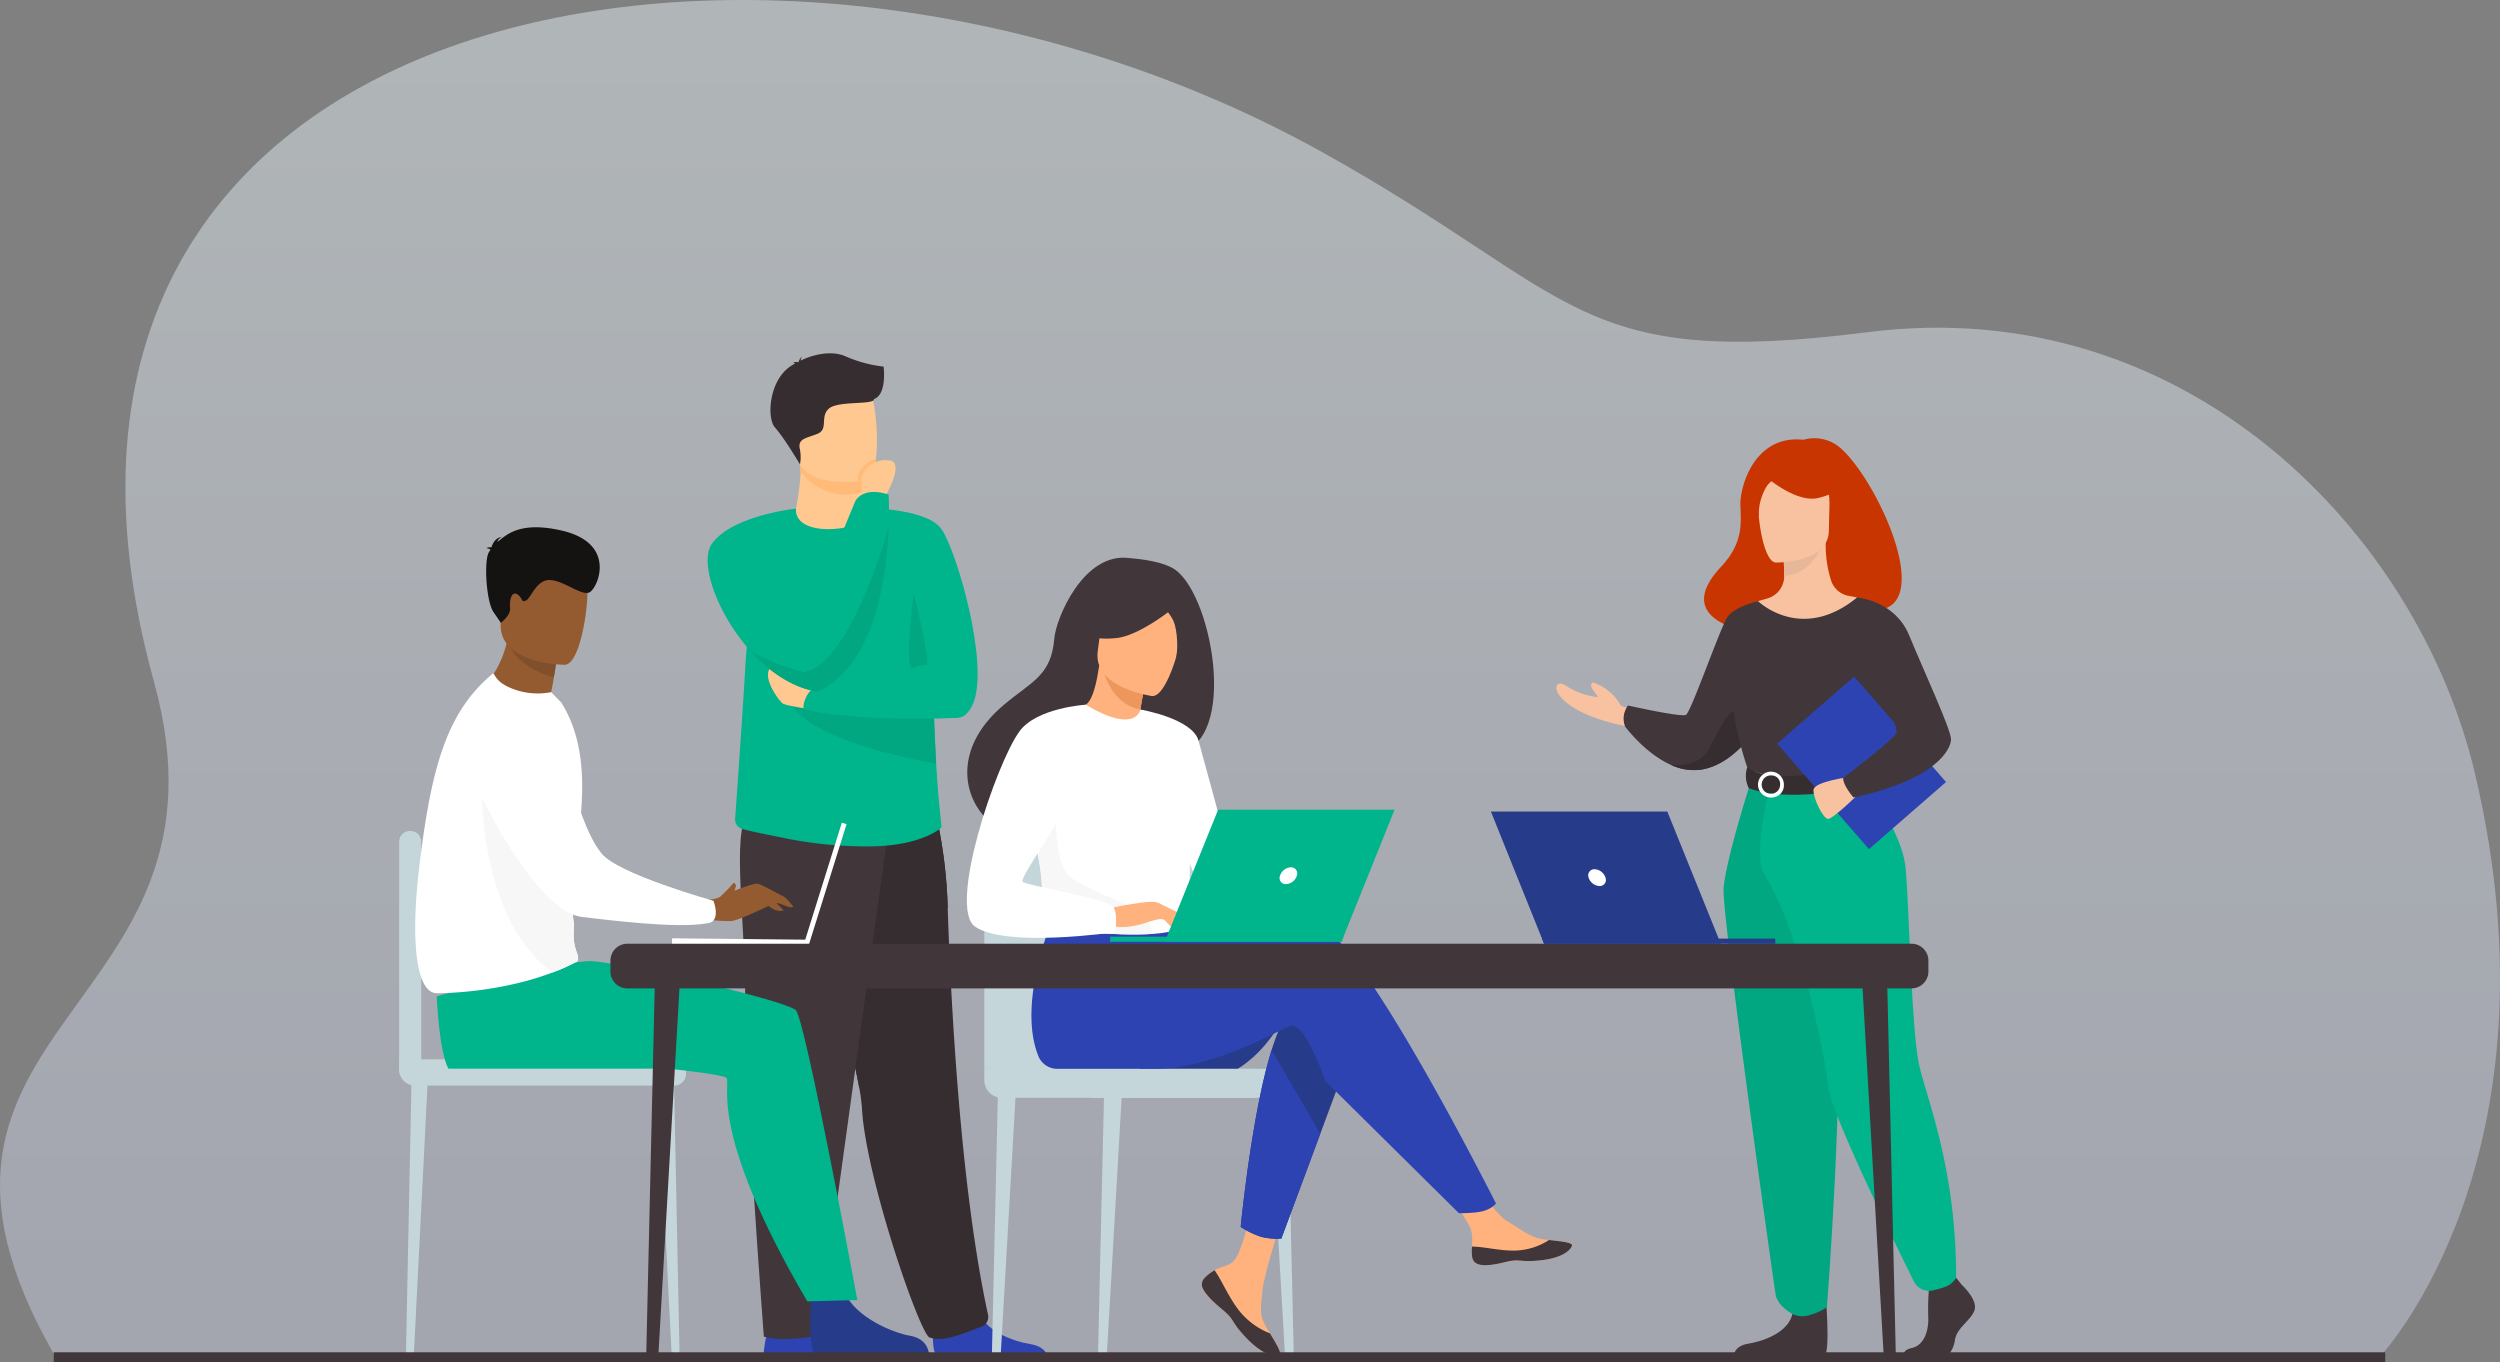 <svg xmlns="http://www.w3.org/2000/svg" xmlns:xlink="http://www.w3.org/1999/xlink" width="750.885" height="409.159" viewBox="0 0 750.885 409.159">
  <rect x="0" y="0" width="750.885" height="409.159" fill="#808080" stroke="none"/>
  <defs>
    <linearGradient id="linear-gradient" x1="0.5" y1="1" x2="0.5" gradientUnits="objectBoundingBox">
      <stop offset="0" stop-color="#c5cadd"/>
      <stop offset="1" stop-color="#e4eff1"/>
    </linearGradient>
  </defs>
  <g id="Groupe_3929" data-name="Groupe 3929" transform="translate(-997 -337.29)">
    <path id="Tracé_11811" data-name="Tracé 11811" d="M748.157,463.72s54.993-59.5,27.811-174.428C758.87,217,689.137,144.7,593.617,156.83c-88.431,11.234-86.508-11.059-163.875-54.086C264.247,10.711,21.571,54.791,78.868,261.8,106.592,361.978-8.344,363.583,48.779,463.72Z" transform="translate(964.371 280.229)" opacity="0.5" fill="url(#linear-gradient)"/>
    <g id="Groupe_3672" data-name="Groupe 3672" transform="translate(1209.551 443.409)">
      <path id="Tracé_12039" data-name="Tracé 12039" d="M505.777,1680.554s-.706-5.5-2.34-8.767S491.4,1670.6,491.4,1670.6s-2.08,1.783-2.526,10.1Z" transform="translate(-472.132 -1379.07)" fill="#2d43b2"/>
      <path id="Tracé_12040" data-name="Tracé 12040" d="M649.638,1665.883c-2.444-1.492-1.053-12.621-1.053-12.621s11.389-9.111,12.955-2.136,10.82,10.108,16.087,10.962c3.636.59,4.762,2.6,5.111,3.795h-33.1Z" transform="translate(-580.553 -1364.472)" fill="#2d43b2"/>
      <path id="Tracé_12041" data-name="Tracé 12041" d="M543.211,1268.575a52.522,52.522,0,0,1,.836,6.152c1.059,20.652,17.384,67.87,20.3,68.971,4.518,1.705,11.633-1.919,15.355-3.105a3.192,3.192,0,0,0,2.24-3.627c-8.085-37.166-11.056-90.684-12.137-122.369a143.744,143.744,0,0,0-3.286-26.984s-39.816-10.624-40.052,2.816C526.262,1202.321,539.661,1248.958,543.211,1268.575Z" transform="translate(-497.717 -1048.111)" fill="#362d30"/>
      <path id="Tracé_12042" data-name="Tracé 12042" d="M543.211,1268.575l26.6-53.977a143.743,143.743,0,0,0-3.286-26.984s-39.816-10.624-40.052,2.815C526.262,1202.321,539.661,1248.958,543.211,1268.575Z" transform="translate(-497.717 -1048.112)" fill="#362d30"/>
      <path id="Tracé_12043" data-name="Tracé 12043" d="M511.461,1194.727l-21.048,152.554s-9.244,2.229-16.433.446c0,0-6.162-81.135-5.649-100.75s-4.423-52.487,1.126-56.112S511.461,1194.727,511.461,1194.727Z" transform="translate(-457.108 -1052.362)" fill="#41363a"/>
      <path id="Tracé_12044" data-name="Tracé 12044" d="M462.267,998.209a2.922,2.922,0,0,0,2.108,3.018c2.936.852,6.321,1.445,12.85,2.8a124.641,124.641,0,0,0,24.519,2.464c16.123.1,22.228-5.454,22.228-5.454.694.013-.367-3.362-1.323-19.406-.324-5.435-.637-12.324-.862-21.031-.2-7.834-.341-17.142-.354-28.184-.017-13.282-20.576-27.573-20.956-27.573l0,.006c0,1.913-3.014,5.442-7.656,5.746-5.51.36-12.27-2.382-12.27-5.555,0-.032-9.961,15.934-13.5,32.948-.45,2.157-.8,4.432-1.074,6.826C465.133,952.029,465.944,946.881,462.267,998.209Z" transform="translate(-454.019 -858.386)" fill="#00b48b"/>
      <path id="Tracé_12045" data-name="Tracé 12045" d="M581.891,904.844s19.118-.162,23.719,6.291,14.689,41.165,9.424,52.716S599.919,959.073,594.452,952,581.891,904.844,581.891,904.844Z" transform="translate(-535.433 -858.388)" fill="#00b48b"/>
      <path id="Tracé_12046" data-name="Tracé 12046" d="M539.558,871.426l-.011,1.976s.538,6.181-7.072,7.083-13.277-1.136-13.07-5.905a69.164,69.164,0,0,0,1.389-10.559,21.513,21.513,0,0,0-.271-3.7l14.747-.295,4.343.71Z" transform="translate(-492.905 -827.888)" fill="#ffc891"/>
      <path id="Tracé_12047" data-name="Tracé 12047" d="M542.009,860.608l-.056,8.787a14.773,14.773,0,0,1-5.316.964,16.96,16.96,0,0,1-13.448-7.051,14.6,14.6,0,0,0-.271-3.042l14.747-.242Z" transform="translate(-495.3 -827.887)" fill="#fb7"/>
      <path id="Tracé_12048" data-name="Tracé 12048" d="M514.25,804.113c1.711,9.209,13.593,8.906,18.728,8.327,1.445-.161,2.354-.345,2.354-.345,1.63-.435,2.539-3,2.961-6.363a51.307,51.307,0,0,0,.244-8.136c-.168-4.549-.865-9.172-1.589-10.781-1.691-3.758-4.878-7.823-16.844-4.891S512.054,792.315,514.25,804.113Z" transform="translate(-487.761 -774.054)" fill="#ffc891"/>
      <path id="Tracé_12049" data-name="Tracé 12049" d="M636.512,985.824s4.221,16.329,4.1,21.224a8.71,8.71,0,0,0-4.1.923C633.212,1009.694,636.512,985.824,636.512,985.824Z" transform="translate(-574.607 -913.498)" fill="#00a781"/>
      <path id="Tracé_12050" data-name="Tracé 12050" d="M529.514,763.421a39.588,39.588,0,0,1-11.479-3.106c-5.042-2.192-11.4.222-13.469,1.31a3.072,3.072,0,0,1,.5-1.242,2.773,2.773,0,0,0-1.064,1.577c-.1.07-.138.119-.113.135a3.555,3.555,0,0,0-1.726.111s.472-.067.641.237a.28.28,0,0,0,.076.084c-7.865,3.8-8.592,16.231-6.061,19.107,3.045,3.46,7.556,11.16,7.556,11.16A11.926,11.926,0,0,0,504.3,788c-.554-3.045,2.076-3.045,5.4-4.429s.554-5.26,3.46-7.613,13.565-.969,13.427-2.768C530.539,771.748,529.514,763.826,529.514,763.421Z" transform="translate(-476.655 -759.425)" fill="#362d30"/>
      <path id="Tracé_12051" data-name="Tracé 12051" d="M511.838,1080.075c3.122,12.534,36.878,19.012,44.551,20.328-.324-5.435-.637-12.324-.862-21.031Z" transform="translate(-487.76 -977.161)" fill="#00a781"/>
      <path id="Tracé_12052" data-name="Tracé 12052" d="M506.493,1066.188c-.322,0-7.5-1.072-8.791-1.715s-7.17-9-3.317-11.149,14.2,6.432,14.2,6.432Z" transform="translate(-475.004 -959.2)" fill="#ffc891"/>
      <path id="Tracé_12053" data-name="Tracé 12053" d="M572.871,1070.134s-27.779,1.507-46.421-2.484a8.013,8.013,0,0,1,5.389-7.778s29.055-6.158,36.035-4.443S572.871,1070.134,572.871,1070.134Z" transform="translate(-497.698 -960.662)" fill="#00b48b"/>
      <path id="Tracé_12054" data-name="Tracé 12054" d="M447.845,946.478c5.765,6.951,13.3,12.626,21.61,13.956l0,0a15.489,15.489,0,0,0,2.056-9.277,18.566,18.566,0,0,0-3.025-8.516,18.878,18.878,0,0,1-1.634-3.293c-4.537-11.576-3.861-33.887-3.861-33.887s-19.266,2.018-25.27,10.594C434.046,921.3,438.735,935.488,447.845,946.478Z" transform="translate(-436.466 -858.806)" fill="#00b48b"/>
      <path id="Tracé_12055" data-name="Tracé 12055" d="M577.98,865.295c1.445-.161,2.354-.345,2.354-.345,1.63-.435,2.538-3,2.961-6.363a8.048,8.048,0,0,0-5.038,4.119A5.909,5.909,0,0,0,577.98,865.295Z" transform="translate(-532.763 -826.908)" fill="#fb7"/>
      <path id="Tracé_12056" data-name="Tracé 12056" d="M587.8,871.389s6.654-10.98,1.479-11.458a7.826,7.826,0,0,0-8,4.311c-.747,1.286.2,7.089.2,7.089Z" transform="translate(-534.82 -827.793)" fill="#ffc891"/>
      <path id="Tracé_12057" data-name="Tracé 12057" d="M522.856,940.11a14.329,14.329,0,0,0,1.134,3.813,18.257,18.257,0,0,0,4.237,5.836l0,0c17.281-7.8,20.778-34.586,21.363-49.3.236-5.915,0-9.882,0-9.882-7.8-2.582-9.987,1.9-9.987,1.9s-9.2,21.888-13.979,36.194C523.8,934.143,522.622,938.508,522.856,940.11Z" transform="translate(-495.238 -848.131)" fill="#00b48b"/>
      <path id="Tracé_12058" data-name="Tracé 12058" d="M472.086,958.559c5.765,6.951,13.3,12.626,21.61,13.956l0,0c17.281-7.8,20.778-34.586,21.363-49.3,0,0-8.178,29.658-19.307,40.025a12.14,12.14,0,0,1-6.3,3.443s-14.035-3.967-16.979-7.7A1.6,1.6,0,0,0,472.086,958.559Z" transform="translate(-460.707 -870.887)" fill="#00a781"/>
    </g>
    <g id="Groupe_3902" data-name="Groupe 3902">
      <g id="Groupe_3779" data-name="Groupe 3779" transform="translate(1488.919 554.598) rotate(156)">
        <g id="Groupe_3778" data-name="Groupe 3778" transform="translate(0 0)">
          <path id="Tracé_12252" data-name="Tracé 12252" d="M0,4.542,2.477,6.935a14.8,14.8,0,0,0,4.79,9.783s1.457.139.891-2.267l-.565-2.4a21.558,21.558,0,0,1,7.54,7.138C18.451,24.241,23.574,14.454,2.55,0Z" transform="translate(0 0)" fill="#f8c2a0"/>
        </g>
      </g>
      <g id="Groupe_3674" data-name="Groupe 3674" transform="translate(1469.479 468.745)">
        <path id="Tracé_12059" data-name="Tracé 12059" d="M2232.616,859.3a11.963,11.963,0,0,0-8.727-.855c-14.825-1.594-19.15,14.239-18.949,19.687s.88,11.3-5.741,18.377c-19.124,20.444,20.928,21.346,20.928,21.346.338-16.334,21.719-10.374,20.782-8.719C2268.316,915.161,2243.634,864.537,2232.616,859.3Z" transform="translate(-2154.685 -857.815)" fill="#c93500"/>
        <path id="Tracé_12061" data-name="Tracé 12061" d="M2169.756,1041.956a42.131,42.131,0,0,1-4.3,6.5c-3.34,4.183-8.489,9.015-14.954,9.968a16.047,16.047,0,0,1-8.884-1.442l-.01,0c-7.852-3.486-13.756-11.5-13.756-11.5a6.455,6.455,0,0,1,.881-6.334s15.855,3.566,17.365,2.811,10.319-26.131,12.415-29.319,9.246-4.845,9.246-4.845Z" transform="translate(-2112.207 -958.698)" fill="#41363a"/>
        <path id="Tracé_12062" data-name="Tracé 12062" d="M2194.776,1115c-3.34,4.183-8.489,9.015-14.954,9.969a16.051,16.051,0,0,1-8.884-1.442c.307.04,8.149,1.009,11.275-4.583,3.188-5.705,6.636-14.765,11.373-11.745C2195.629,1108.5,2195.538,1111.741,2194.776,1115Z" transform="translate(-2141.524 -1025.241)" fill="#362d30"/>
        <path id="Tracé_12063" data-name="Tracé 12063" d="M2402.118,1632.26s4.838,4.415,3.894,7.552-5.31,5.229-5.9,9.063-2.95,5.925-5.074,5.925h-10.126s-1.564-2.7,2.212-3.512,5.2-5.319,4.964-9.5a73.671,73.671,0,0,1,.353-9.76l8.024-1.859Z" transform="translate(-2285.415 -1377.854)" fill="#41363a"/>
        <path id="Tracé_12064" data-name="Tracé 12064" d="M2256,1642.314s1.741,18.7-.383,19.75l-27.182-.056s0-3.137,4.366-3.834,12.037-3.253,13.334-8.947S2256,1642.314,2256,1642.314Z" transform="translate(-2180.249 -1386.034)" fill="#41363a"/>
        <path id="Tracé_12065" data-name="Tracé 12065" d="M2277.846,1044.708c-5.594-12.545-9.016-16.145-8.363-20.039.486-2.9-1.48-54.031-1.48-54.031-.664-.206-1.994-.39-2.721-.551a6.826,6.826,0,0,1-4.984-4.335,34.79,34.79,0,0,1-1.691-11.537l-.717.141-12.048,2.386s.274,3.792.282,7.364c0,.03,0,.059,0,.089a6.93,6.93,0,0,1-5,6.7c-1.522.44-2.846.815-2.846.815a110.45,110.45,0,0,0-5.269,25.606c-.845,12.975,8.045,18.612-.067,44.541C2224.659,1068.339,2280.936,1051.64,2277.846,1044.708Z" transform="translate(-2182.721 -922.616)" fill="#f8c2a0"/>
        <path id="Tracé_12066" data-name="Tracé 12066" d="M2274.166,957.036s.274,3.792.282,7.363c6.742-.19,10.306-6.34,11.766-9.749Z" transform="translate(-2211.046 -922.908)" fill="#e6b899"/>
        <path id="Tracé_12067" data-name="Tracé 12067" d="M2256.313,916.8s15.952.263,15.963-9.673,2.077-16.594-8.107-17.182-12.167,3.2-12.976,6.517S2252.165,916.473,2256.313,916.8Z" transform="translate(-2195.446 -879.288)" fill="#f8c2a0"/>
        <path id="Tracé_12068" data-name="Tracé 12068" d="M0,2.019S4.367,13.676,11.07,15.4s9.61-.072,9.61-.072A18.982,18.982,0,0,1,14.471,4.114S3.294-3.529,0,2.019Z" transform="matrix(0.883, -0.469, 0.469, 0.883, 56.637, 9.708)" fill="#c93500"/>
        <path id="Tracé_12069" data-name="Tracé 12069" d="M2255.735,888.3s-3.238,1.211-4.572,3.573a16.066,16.066,0,0,0-2.156,9.122s-3.29-7.923.407-12.405C2253.336,883.838,2255.735,888.3,2255.735,888.3Z" transform="translate(-2193.194 -876.944)" fill="#c93500"/>
        <path id="Tracé_12071" data-name="Tracé 12071" d="M2275.6,1027.129a108.27,108.27,0,0,1,0,12.564c-.27,4.542-4.865,10.627-5.517,12.132-1.635,3.775-3.48,4.389-3.48,4.389l-14.272,3.5-5.018,1.228-15.825-4.727s-7.208-20.118-4.314-31.443a87.073,87.073,0,0,1,7.316-19.19s12.914,12.644,29.727-1.072Z" transform="translate(-2178.938 -956.487)" fill="#41363a"/>
        <path id="Tracé_12073" data-name="Tracé 12073" d="M2227.657,1172.213s-7.837,24.393-8.341,32.7,14.98,117.981,15.6,121.807c.588,3.607,5.066,5.907,5.066,5.907a6.777,6.777,0,0,0,5,.385c4.079-1.151,5.369-2.531,5.369-2.531s6.1-78.22,2.325-106.162a442.681,442.681,0,0,1-3.819-52.1h-21.2Z" transform="translate(-2174.099 -1069.432)" fill="#00a781"/>
        <path id="Tracé_12074" data-name="Tracé 12074" d="M2283.407,1169.985s11.954,16.039,13.069,26.882,1.748,48.928,4.123,59.5,11.1,30.911,11.1,63.88a6.576,6.576,0,0,1-3.707,2.9,30.681,30.681,0,0,1-3.26.9,5.124,5.124,0,0,1-5.731-2.72c-5.9-11.874-24.684-50.173-25.648-58.122-.681-5.626-6.613-42.861-19.552-64.71-3.106-5.245,1.906-26.105,1.906-26.105Z" transform="translate(-2196.646 -1067.932)" fill="#00b48b"/>
        <path id="Tracé_12076" data-name="Tracé 12076" d="M2240.133,1160.68s3.147,2.489,9.4,2.615c7.465.15,25.964-1.9,25.964-1.9a15.3,15.3,0,0,1,.789,4.721s-22.593,5.7-35.683.832A8.276,8.276,0,0,1,2240.133,1160.68Z" transform="translate(-2187.826 -1061.665)" fill="#362d30"/>
        <g id="Groupe_3673" data-name="Groupe 3673" transform="translate(56.505 100.352)">
          <path id="Tracé_12077" data-name="Tracé 12077" d="M2257.314,1172.485a3.885,3.885,0,1,1,3.407-3.855A3.656,3.656,0,0,1,2257.314,1172.485Zm0-6.582a2.771,2.771,0,1,0,2.278,2.726A2.535,2.535,0,0,0,2257.314,1165.9Z" transform="translate(-2253.908 -1164.774)" fill="#fff"/>
        </g>
        <path id="Tracé_12133" data-name="Tracé 12133" d="M0,0H30.692V42.013H0Z" transform="translate(61.283 91.899) rotate(-41.047)" fill="#2d43b2"/>
        <path id="Tracé_12078" data-name="Tracé 12078" d="M2318.928,1174.42s-11.5,1.345-11.468,4.076,2.867,8.34,4.288,8.589,9.362-7.586,9.362-7.586Z" transform="translate(-2235.262 -1072.583)" fill="#f8c2a0"/>
        <path id="Tracé_12079" data-name="Tracé 12079" d="M2331.44,1004.509s11.323.794,15.663,11.345,12.576,28.266,12.576,31.247-4.6,12.168-29.305,17.449c0,0-3.243-3.717-3.088-5.842,0,0,16.109-12.218,16.068-13.766-.079-2.928-2.528-6.794-16.068-20.338C2323.6,1020.921,2331.44,1004.509,2331.44,1004.509Z" transform="translate(-2246.159 -956.487)" fill="#41363a"/>
      </g>
    </g>
    <g id="Groupe_3678" data-name="Groupe 3678" transform="translate(1292.647 585.575)">
      <g id="Groupe_3675" data-name="Groupe 3675" transform="translate(34.161 77.084)">
        <path id="Tracé_12080" data-name="Tracé 12080" d="M1620.666,1533.366h-.116a1.226,1.226,0,0,1-1.225-1.253l1.857-80.492,5.47-.638-4.665,81.136A1.323,1.323,0,0,1,1620.666,1533.366Z" transform="translate(-1619.325 -1450.983)" fill="#c5d6db"/>
      </g>
      <g id="Groupe_3676" data-name="Groupe 3676" transform="translate(2.283 77.084)">
        <path id="Tracé_12081" data-name="Tracé 12081" d="M1522.911,1533.366h-.117a1.225,1.225,0,0,1-1.225-1.253l1.857-80.492,5.47-.638-4.665,81.136A1.323,1.323,0,0,1,1522.911,1533.366Z" transform="translate(-1521.569 -1450.983)" fill="#c5d6db"/>
      </g>
      <g id="Groupe_3677" data-name="Groupe 3677" transform="translate(85.605 77.084)">
        <path id="Tracé_12082" data-name="Tracé 12082" d="M1783.067,1533.366h.116a1.225,1.225,0,0,0,1.225-1.253l-1.857-80.492-5.47-.638,4.665,81.136A1.323,1.323,0,0,0,1783.067,1533.366Z" transform="translate(-1777.081 -1450.983)" fill="#c5d6db"/>
      </g>
      <path id="Tracé_12083" data-name="Tracé 12083" d="M1514.567,1287.329v-55.157a17.573,17.573,0,0,1,17.573-17.573h39.739a17.573,17.573,0,0,1,17.573,17.573v57.264Z" transform="translate(-1514.568 -1214.599)" fill="#c5d6db"/>
      <path id="Tracé_12084" data-name="Tracé 12084" d="M1596.572,1446.34h-76.728a5.276,5.276,0,0,1-5.277-5.276v-3.431h82.005Z" transform="translate(-1514.568 -1364.902)" fill="#c5d6db"/>
      <path id="Tracé_12085" data-name="Tracé 12085" d="M1666.214,1446.34h-58.048a3.9,3.9,0,0,1-3.9-3.9v-.9a3.9,3.9,0,0,1,3.9-3.9h58.048a3.9,3.9,0,0,1,3.9,3.9v.9A3.9,3.9,0,0,1,1666.214,1446.34Z" transform="translate(-1575.015 -1364.902)" fill="#c5d6db"/>
    </g>
    <g id="Groupe_3682" data-name="Groupe 3682" transform="translate(1287.396 504.789)">
      <path id="Tracé_12086" data-name="Tracé 12086" d="M1699.2,1392.131c-5.693,9.909-12.853,13.733-12.853,13.733h-29.789S1703.547,1384.573,1699.2,1392.131Z" transform="translate(-1605.007 -1252.359)" fill="#273b8b"/>
      <g id="Groupe_3679" data-name="Groupe 3679" transform="translate(0 0)">
        <path id="Tracé_12087" data-name="Tracé 12087" d="M1715.7,1579.515a2.754,2.754,0,0,0-.491,2.946.028.028,0,0,0,.007.015c.711,1.963,3.058,4.156,5.784,6.345.348.281.658.537.928.774.071.062.142.124.209.187s.108.1.16.145c2.543,2.344,1.585,2.881,6.153,7.636,5.208,5.419,8.795,5.517,9.814,5.023.863-.421-.89-3.295-2.833-6.526-.094-.155-.186-.313-.283-.47-.259-.429-.516-.865-.773-1.3-2.277-3.888-1.692-5.712-1.152-11.5.438-4.7,7.315-26.268,7.315-26.268l-9.981-1.719s-3.006,17.173-6.318,19.818c-1.771,1.409-3.754,1.427-5.455,2.472-.12.073-.239.147-.354.224A13.113,13.113,0,0,0,1715.7,1579.515Z" transform="translate(-1644.384 -1363.079)" fill="#ffb27d"/>
        <path id="Tracé_12088" data-name="Tracé 12088" d="M1715.7,1625.578a2.754,2.754,0,0,0-.491,2.946.027.027,0,0,0,.007.015c.87,1.961,3.158,4.142,5.794,6.325.345.286.648.549.919.794.071.062.142.124.209.187s.108.1.16.145c2.543,2.344,1.585,2.881,6.153,7.637,5.208,5.419,8.795,5.517,9.814,5.023.863-.421-.89-3.295-2.833-6.526a22.191,22.191,0,0,1-9.284-6.841c-3.136-4-5.228-9.144-7.363-12.123q-.181.109-.354.224A13.116,13.116,0,0,0,1715.7,1625.578Z" transform="translate(-1644.384 -1409.143)" fill="#41363a"/>
        <path id="Tracé_12089" data-name="Tracé 12089" d="M1947.476,1567c.616,3.081,5.008,2.567,9.914,1.368s3.741.226,10.723-.547,9.1-3.376,9.312-4.415c.191-.921-3.26-1.246-6.961-1.673-.465-.052-.932-.11-1.4-.167-4.178-.524-7.238-3.22-11.034-5.435-3.595-2.1-8.96-10.644-8.96-10.644l-9.577.759s5.026,7.633,6.969,10.951c1.143,1.952,1.082,4.533.94,6.526A12.3,12.3,0,0,0,1947.476,1567Z" transform="translate(-1795.675 -1356.802)" fill="#ffb27d"/>
        <path id="Tracé_12090" data-name="Tracé 12090" d="M1973.586,1601.946c4.907-1.2,3.741.227,10.724-.547s9.1-3.376,9.312-4.415c.191-.921-3.26-1.246-6.961-1.673l-.034.071a19.688,19.688,0,0,1-10,3.109c-4.738.115-9.756-1.243-13.027-1.189a12.3,12.3,0,0,0,.073,3.276C1964.287,1603.659,1968.679,1603.145,1973.586,1601.946Z" transform="translate(-1811.87 -1390.376)" fill="#41363a"/>
        <path id="Tracé_12091" data-name="Tracé 12091" d="M1783.533,1391.954l-8.952,24.09-11.688,31.454a18.943,18.943,0,0,1-6.209-.567,26.926,26.926,0,0,1-6.005-2.923s3.245-33.773,9.3-53.16c1.551-4.976,3.29-9,5.209-11.267C1774.573,1368.489,1783.533,1391.954,1783.533,1391.954Z" transform="translate(-1668.433 -1242.987)" fill="#273b8b"/>
        <path id="Tracé_12092" data-name="Tracé 12092" d="M1644.567,1296.415c-5.865-1.892-22.593.537-39.4,3.827l-3.518-5.8-36.3-2.834s-11.977,26.56-5.42,43.484a6.137,6.137,0,0,0,6.143,4.135s.528,0,.53,0,21.6-.012,28.617-.012c18.05,0,38.2-12.408,40.807-12.929,4.266-.853,10.24,16.64,10.24,16.64l40.106,39.68s5.509.055,7.784-.8a7.666,7.666,0,0,0,3.342-2.11S1657.794,1300.682,1644.567,1296.415Z" transform="translate(-1538.569 -1185.707)" fill="#2d43b2"/>
        <path id="Tracé_12093" data-name="Tracé 12093" d="M1560.395,969.908c-4.649-2.441-11.724-2.772-12.874-2.926-13.754-1.848-22.032,18.137-22.518,24.193-.9,11.162-6.8,12.864-15.114,19.854-16.665,14.016-11.778,30.3-2.665,36.355,5.467,3.631,15.1,0,15.1,0,.136.1,26.357-14.657,39.281-21.774C1580.986,1022.855,1572.243,976.129,1560.395,969.908Z" transform="translate(-1498.74 -966.861)" fill="#41363a"/>
        <path id="Tracé_12094" data-name="Tracé 12094" d="M1621.5,1086.443c.057.037-6.359,2.227-10.649.327-4.036-1.784-7.093-8.424-7.033-8.427,1.836-.085,3.852-1.69,5.4-12.222l.782.281,13.145,4.73s-.952,4.218-1.569,8.234C1621.057,1082.736,1620.778,1085.966,1621.5,1086.443Z" transform="translate(-1569.459 -1033.752)" fill="#ffb27d"/>
        <path id="Tracé_12095" data-name="Tracé 12095" d="M1635.929,1071.71s-.952,4.218-1.568,8.234c-7.55-1.359-10.513-8.881-11.576-12.963Z" transform="translate(-1582.244 -1034.332)" fill="#ed975d"/>
        <path id="Tracé_12096" data-name="Tracé 12096" d="M1635.166,1028.945s-17.985-2.414-16.309-13.591.483-19.016,12.037-17.947,13.14,5.667,13.488,9.534S1639.887,1029.285,1635.166,1028.945Z" transform="translate(-1579.523 -987.38)" fill="#ffb27d"/>
        <path id="Tracé_12097" data-name="Tracé 12097" d="M1633.062,998.774s-11.513,9.922-19.344,10.721-10.8-1.714-10.8-1.714a30.584,30.584,0,0,0,7.394-10.018,5.505,5.505,0,0,1,4.539-3.246C1620.447,994.035,1631.047,993.815,1633.062,998.774Z" transform="translate(-1568.859 -985.339)" fill="#41363a"/>
        <path id="Tracé_12098" data-name="Tracé 12098" d="M1673.278,1000.887s3.852,3.724,5.064,6.486c1.171,2.666,1.522,9.041.59,11.573,0,0,6-11.668,2.6-17.338C1677.933,995.6,1673.278,1000.887,1673.278,1000.887Z" transform="translate(-1616.272 -988.342)" fill="#41363a"/>
        <path id="Tracé_12099" data-name="Tracé 12099" d="M1604.742,1137.32c-.543,36.406-.149,28.8-4.131,32.253-.96.832-3.657,1.328-7.208,1.562-11.163.741-30.787-1.1-31.533-3.161-2.575-7.138-.757-9.356-2.906-20.284-.224-1.162-.5-2.42-.826-3.791-1.791-7.506-3.534-10.06,2.82-22.119,5.763-10.923,11.75-19.789,12.288-19.469,15.2,9.026,16.431,1.439,16.431,1.439S1605.009,1119.562,1604.742,1137.32Z" transform="translate(-1537.562 -1058.135)" fill="#fff"/>
        <path id="Tracé_12100" data-name="Tracé 12100" d="M1774.581,1445.482l-11.688,31.454a18.938,18.938,0,0,1-6.209-.567,26.922,26.922,0,0,1-6.005-2.923s3.245-33.773,9.3-53.16Z" transform="translate(-1668.433 -1272.426)" fill="#2d43b2"/>
        <path id="Tracé_12101" data-name="Tracé 12101" d="M1658.284,1106.734s15.645,2.653,17.481,9.388,12.648,46.334,12.648,46.334-7.953,1.429-11.627-2.245S1664,1126.124,1664,1126.124Z" transform="translate(-1606.168 -1061.122)" fill="#fff"/>
        <path id="Tracé_12102" data-name="Tracé 12102" d="M1598.539,1233.6c-11.163.741-30.787-1.1-31.533-3.161-2.575-7.138-.757-9.356-2.906-20.285l5.385-15.161s-.89,16.883,4.089,21.324,20.386,8.572,22.806,12.283A13.574,13.574,0,0,1,1598.539,1233.6Z" transform="translate(-1542.697 -1120.597)" fill="#f7f7f7"/>
        <path id="Tracé_12103" data-name="Tracé 12103" d="M1630.486,1288.284s12.326-2.745,14.315-1.65,6.85,5.077,7.458,6.464-4.428-1.052-6.066-1.491c-1.061-.285-3.853.686-5.236,1.146-5.818,1.939-9.382.942-9.382.942Z" transform="translate(-1587.435 -1183.006)" fill="#ffb27d"/>
        <path id="Tracé_12104" data-name="Tracé 12104" d="M1534.141,1102.3s-14.788.911-19.907,8.051c-7.206,10.051-21.5,52.885-13.309,58.6,9.227,6.434,41.991,1.683,41.991,1.683s1.091-5.1-.427-7.562-26.17-6.448-27.308-7.586,14.223-22.187,14.223-25.6S1534.141,1102.3,1534.141,1102.3Z" transform="translate(-1498.465 -1058.136)" fill="#fff"/>
        <path id="Tracé_12105" data-name="Tracé 12105" d="M1671.344,1296.482s2.583,3.332,3.429,3.729a2.527,2.527,0,0,0,1.393.3l-1.74-3.132Z" transform="translate(-1613.381 -1189.424)" fill="#ffb27d"/>
        <path id="Tracé_12106" data-name="Tracé 12106" d="M1669.709,1287.082l7.509,3.646a1.335,1.335,0,0,1-1.243.48,17.906,17.906,0,0,1-3.257-.895Z" transform="translate(-1612.343 -1183.455)" fill="#ffb27d"/>
      </g>
      <g id="Groupe_3681" data-name="Groupe 3681" transform="translate(43.052 75.68)">
        <g id="Groupe_3680" data-name="Groupe 3680">
          <path id="Tracé_12107" data-name="Tracé 12107" d="M1680.74,1238.64h53.071l15.965-39.7h-52.989Z" transform="translate(-1664.352 -1198.94)" fill="#00b48b"/>
          <path id="Tracé_12108" data-name="Tracé 12108" d="M1700.567,1315.939h-70.081v1.547h69.459Z" transform="translate(-1630.486 -1277.786)" fill="#00b48b"/>
        </g>
        <path id="Tracé_12109" data-name="Tracé 12109" d="M1791.748,1254.59a1.839,1.839,0,0,0-1.8-2.527,3.622,3.622,0,0,0-3.252,2.527,1.839,1.839,0,0,0,1.8,2.527A3.623,3.623,0,0,0,1791.748,1254.59Z" transform="translate(-1735.686 -1234.74)" fill="#fff"/>
      </g>
    </g>
    <g id="Groupe_3687" data-name="Groupe 3687" transform="translate(1106.888 497.261)">
      <path id="Tracé_12110" data-name="Tracé 12110" d="M919.988,1280.213h-.154a3.236,3.236,0,0,1-3.235-3.236v-68.3a3.236,3.236,0,0,1,3.235-3.235h.154a3.235,3.235,0,0,1,3.236,3.235v68.3A3.236,3.236,0,0,1,919.988,1280.213Z" transform="translate(-906.599 -1115.829)" fill="#c5d6db"/>
      <g id="Groupe_3683" data-name="Groupe 3683" transform="translate(12.068 162.149)">
        <path id="Tracé_12111" data-name="Tracé 12111" d="M924.816,1535.644h-.106a1.2,1.2,0,0,1-1.109-1.288l1.682-82.717,4.955-.656-4.226,83.379A1.276,1.276,0,0,1,924.816,1535.644Z" transform="translate(-923.601 -1450.983)" fill="#c5d6db"/>
      </g>
      <g id="Groupe_3684" data-name="Groupe 3684" transform="translate(87.55 162.149)">
        <path id="Tracé_12112" data-name="Tracé 12112" d="M1184.535,1535.644h.106a1.2,1.2,0,0,0,1.109-1.288l-1.682-82.717-4.956-.656,4.226,83.379A1.276,1.276,0,0,0,1184.535,1535.644Z" transform="translate(-1179.112 -1450.983)" fill="#c5d6db"/>
      </g>
      <path id="Tracé_12113" data-name="Tracé 12113" d="M999.218,1437.632H916.6v3.109a4.78,4.78,0,0,0,4.78,4.78h77.838a3.534,3.534,0,0,0,3.535-3.534v-.819A3.535,3.535,0,0,0,999.218,1437.632Z" transform="translate(-906.599 -1279.427)" fill="#c5d6db"/>
      <path id="Tracé_12114" data-name="Tracé 12114" d="M1335.656,1641.336s-1.333,16.559,1.632,16.779c.394.029,15.039.029,15.039.029l18.695-.108s-.123-4.5-5.587-5.456-16.281-5.551-19.591-12.773C1342.363,1632.208,1335.656,1641.336,1335.656,1641.336Z" transform="translate(-1201.897 -1411.333)" fill="#273b8b"/>
      <path id="Tracé_12115" data-name="Tracé 12115" d="M988.676,1348.357s.622,16.274,3.491,21.73h66.119s15.886,1.645,17.335,2.716c1.827,1.352-6.364,14.761,24.34,67.165l15.039-.384s-15.726-84.989-18.521-87.139c-4.18-3.218-53.094-14.416-61.467-14.661S988.676,1348.357,988.676,1348.357Z" transform="translate(-967.384 -1209.073)" fill="#00b48b"/>
      <path id="Tracé_12116" data-name="Tracé 12116" d="M1048.449,1014.383c4.659,2.885,4.921,8.633,4.921,8.633-11.362,2.939-27.895-9.675-27.895-9.675s7.314-4.914,10.023-15.713q.206-.817.372-1.675a34.088,34.088,0,0,0,.615-5.913l5.22,4.676,8.679,7.776a74.559,74.559,0,0,1-1.282,8.776Q1048.819,1012.721,1048.449,1014.383Z" transform="translate(-993.311 -964.059)" fill="#945a30"/>
      <path id="Tracé_12117" data-name="Tracé 12117" d="M1013.509,1113.055c-.388,2.535.4,4.575.775,6.461a7.27,7.27,0,0,1,.171,2.113c-.621,7.013,1.879,7.9,1.1,10.166a55.273,55.273,0,0,1-7.561,3.416c-2.127.8-4.676,1.666-7.61,2.476l-.464.126a111.721,111.721,0,0,1-26.671,3.635c-6.444-.172-7.744-16.506-5.354-37.079,3.724-32.05,8.759-47.589,22.03-58.817.836-.707.272,1.7,4.732,3.85A20.871,20.871,0,0,0,1007.6,1051l3.035,3.111c6.028,9.52,6.66,20.821,6.147,30.241A277.016,277.016,0,0,1,1013.509,1113.055Z" transform="translate(-951.953 -1003.084)" fill="#fff"/>
      <path id="Tracé_12118" data-name="Tracé 12118" d="M1074.792,1013.644s.462-.486-.624,5.064c-9.614-2.781-12.745-7.679-14.029-10.926-.365-.917,3.574-1.406,5.974-1.914Z" transform="translate(-1017.719 -975.211)" fill="#804f2b"/>
      <path id="Tracé_12119" data-name="Tracé 12119" d="M22.479,31.948S3.2,34.708,1.67,22.678-3.385,2.9,8.856.632s15.222,2.014,16.711,5.9S27.453,30.92,22.479,31.948Z" transform="translate(41.97 4.942) rotate(8)" fill="#945a30"/>
      <g id="Groupe_3685" data-name="Groupe 3685" transform="translate(91.955 87.129)">
        <rect id="Rectangle_829" data-name="Rectangle 829" width="1.486" height="38.921" transform="translate(40.806 37.59) rotate(-162.632)" fill="#fff"/>
        <rect id="Rectangle_830" data-name="Rectangle 830" width="40.843" height="2.443" transform="translate(40.839 37.589) rotate(-179.404)" fill="#fff"/>
      </g>
      <path id="Tracé_12120" data-name="Tracé 12120" d="M1.314,8.891C1.159,8.711.8,8.564,0,8.514A3.244,3.244,0,0,1,1.5,8.1c.176-1.112.784-3.079,2.7-3.543A2.4,2.4,0,0,0,3.026,6.285C5.264,4.022,8.531-.976,21.7.168,39.047,1.675,34.74,16.122,32.483,17.429s-7.887-2.37-12.078-2.071-5.034,6.344-6.461,7.163-.857-.645-2.772-1.528-2.124,2.3-1.584,4.375-2.124,4.786-2.124,4.786l-2.646-2.9C2.172,24.364-.248,12.169.986,9.584,1.095,9.355,1.2,9.124,1.314,8.891Z" transform="translate(37.351 -3.802) rotate(8)" fill="#151212"/>
      <path id="Tracé_12121" data-name="Tracé 12121" d="M1063.377,1220.445a55.362,55.362,0,0,1-7.561,3.416c-21.164-15.44-21.048-51.991-21.164-52.616l26.581,23.406.877,13.515a7.281,7.281,0,0,1,.171,2.113C1061.659,1217.291,1064.159,1218.182,1063.377,1220.445Z" transform="translate(-999.777 -1091.733)" fill="#f7f7f7"/>
      <g id="Groupe_3686" data-name="Groupe 3686" transform="translate(101.915 105.166)">
        <path id="Tracé_12122" data-name="Tracé 12122" d="M1261.591,1271.645a8.281,8.281,0,0,0,4.411-.715c2.265-1.063,10.079-4.419,11.546-3.96s6.259,3.165,7.387,3.678,3.123,3.151,3.123,3.151c-.828.835-3.738-1.081-5.038-1.044s-10.9,5.282-13.758,5.4a54.96,54.96,0,0,1-7.3-.471Z" transform="translate(-1261.591 -1266.644)" fill="#945a30"/>
        <path id="Tracé_12123" data-name="Tracé 12123" d="M1308.306,1280.6c.026.156,3.511,4.041,6.168,2.809l-2.911-2.875Z" transform="translate(-1290.901 -1275.181)" fill="#945a30"/>
        <path id="Tracé_12124" data-name="Tracé 12124" d="M1273.43,1270.454a50.133,50.133,0,0,0,4.162-4.286s.624.286.65.813a6.981,6.981,0,0,1-.818,2.5Z" transform="translate(-1269.019 -1266.168)" fill="#945a30"/>
      </g>
      <path id="Tracé_12125" data-name="Tracé 12125" d="M1049.867,1087.274c-13.623-8.3-29.7,6.2-22.942,20.646,7.839,16.752,20.889,37.184,31.258,38.391,7.391.86,28.513,3.568,37.459,1.9,0,0,4.334.213,1.984-6.766,0,0-28.9-8.056-33.706-14.3-2.573-3.349-6.958-10.128-13.736-39.672C1050.155,1087.348,1049.973,1087.338,1049.867,1087.274Z" transform="translate(-993.209 -1030.86)" fill="#fff"/>
    </g>
    <g id="Groupe_3691" data-name="Groupe 3691" transform="translate(1180.348 620.741)">
      <g id="Groupe_3688" data-name="Groupe 3688" transform="translate(375.917 10.491)">
        <path id="Tracé_12126" data-name="Tracé 12126" d="M2331.242,1468.422h.162a1.692,1.692,0,0,0,1.692-1.731l-2.565-111.2-7.557-.881,6.445,112.086A1.828,1.828,0,0,0,2331.242,1468.422Z" transform="translate(-2322.973 -1354.613)" fill="#41363a"/>
      </g>
      <g id="Groupe_3690" data-name="Groupe 3690" transform="translate(0 0)">
        <g id="Groupe_3689" data-name="Groupe 3689" transform="translate(10.774 10.491)">
          <path id="Tracé_12127" data-name="Tracé 12127" d="M1205.089,1468.422h-.161a1.692,1.692,0,0,1-1.692-1.731l2.566-111.2,7.557-.881-6.445,112.086A1.828,1.828,0,0,1,1205.089,1468.422Z" transform="translate(-1203.236 -1354.613)" fill="#41363a"/>
        </g>
        <path id="Tracé_12128" data-name="Tracé 12128" d="M1560.966,1335.859H1175.277a5.082,5.082,0,0,1-5.082-5.082v-3.254a5.083,5.083,0,0,1,5.082-5.083h385.689a5.083,5.083,0,0,1,5.082,5.083v3.254A5.082,5.082,0,0,1,1560.966,1335.859Z" transform="translate(-1170.195 -1322.441)" fill="#41363a"/>
      </g>
    </g>
    <g id="Groupe_3693" data-name="Groupe 3693" transform="translate(1444.798 581.042)">
      <g id="Groupe_3692" data-name="Groupe 3692" transform="translate(0 0)">
        <path id="Tracé_12129" data-name="Tracé 12129" d="M2050.185,1240.4h-53.072l-15.965-39.7h52.99Z" transform="translate(-1981.149 -1200.699)" fill="#273b8b"/>
        <path id="Tracé_12130" data-name="Tracé 12130" d="M2028.2,1317.7h70.081v1.547h-69.459Z" transform="translate(-2012.856 -1279.546)" fill="#273b8b"/>
      </g>
      <path id="Tracé_12131" data-name="Tracé 12131" d="M2070.977,1256.348a1.839,1.839,0,0,1,1.8-2.527,3.622,3.622,0,0,1,3.252,2.527,1.839,1.839,0,0,1-1.8,2.527A3.622,3.622,0,0,1,2070.977,1256.348Z" transform="translate(-2041.616 -1236.498)" fill="#fff"/>
    </g>
    <line id="Ligne_749" data-name="Ligne 749" x2="700.264" transform="translate(1013.15 744.949)" fill="none" stroke="#41363a" stroke-miterlimit="10" stroke-width="3"/>
  </g>
</svg>
